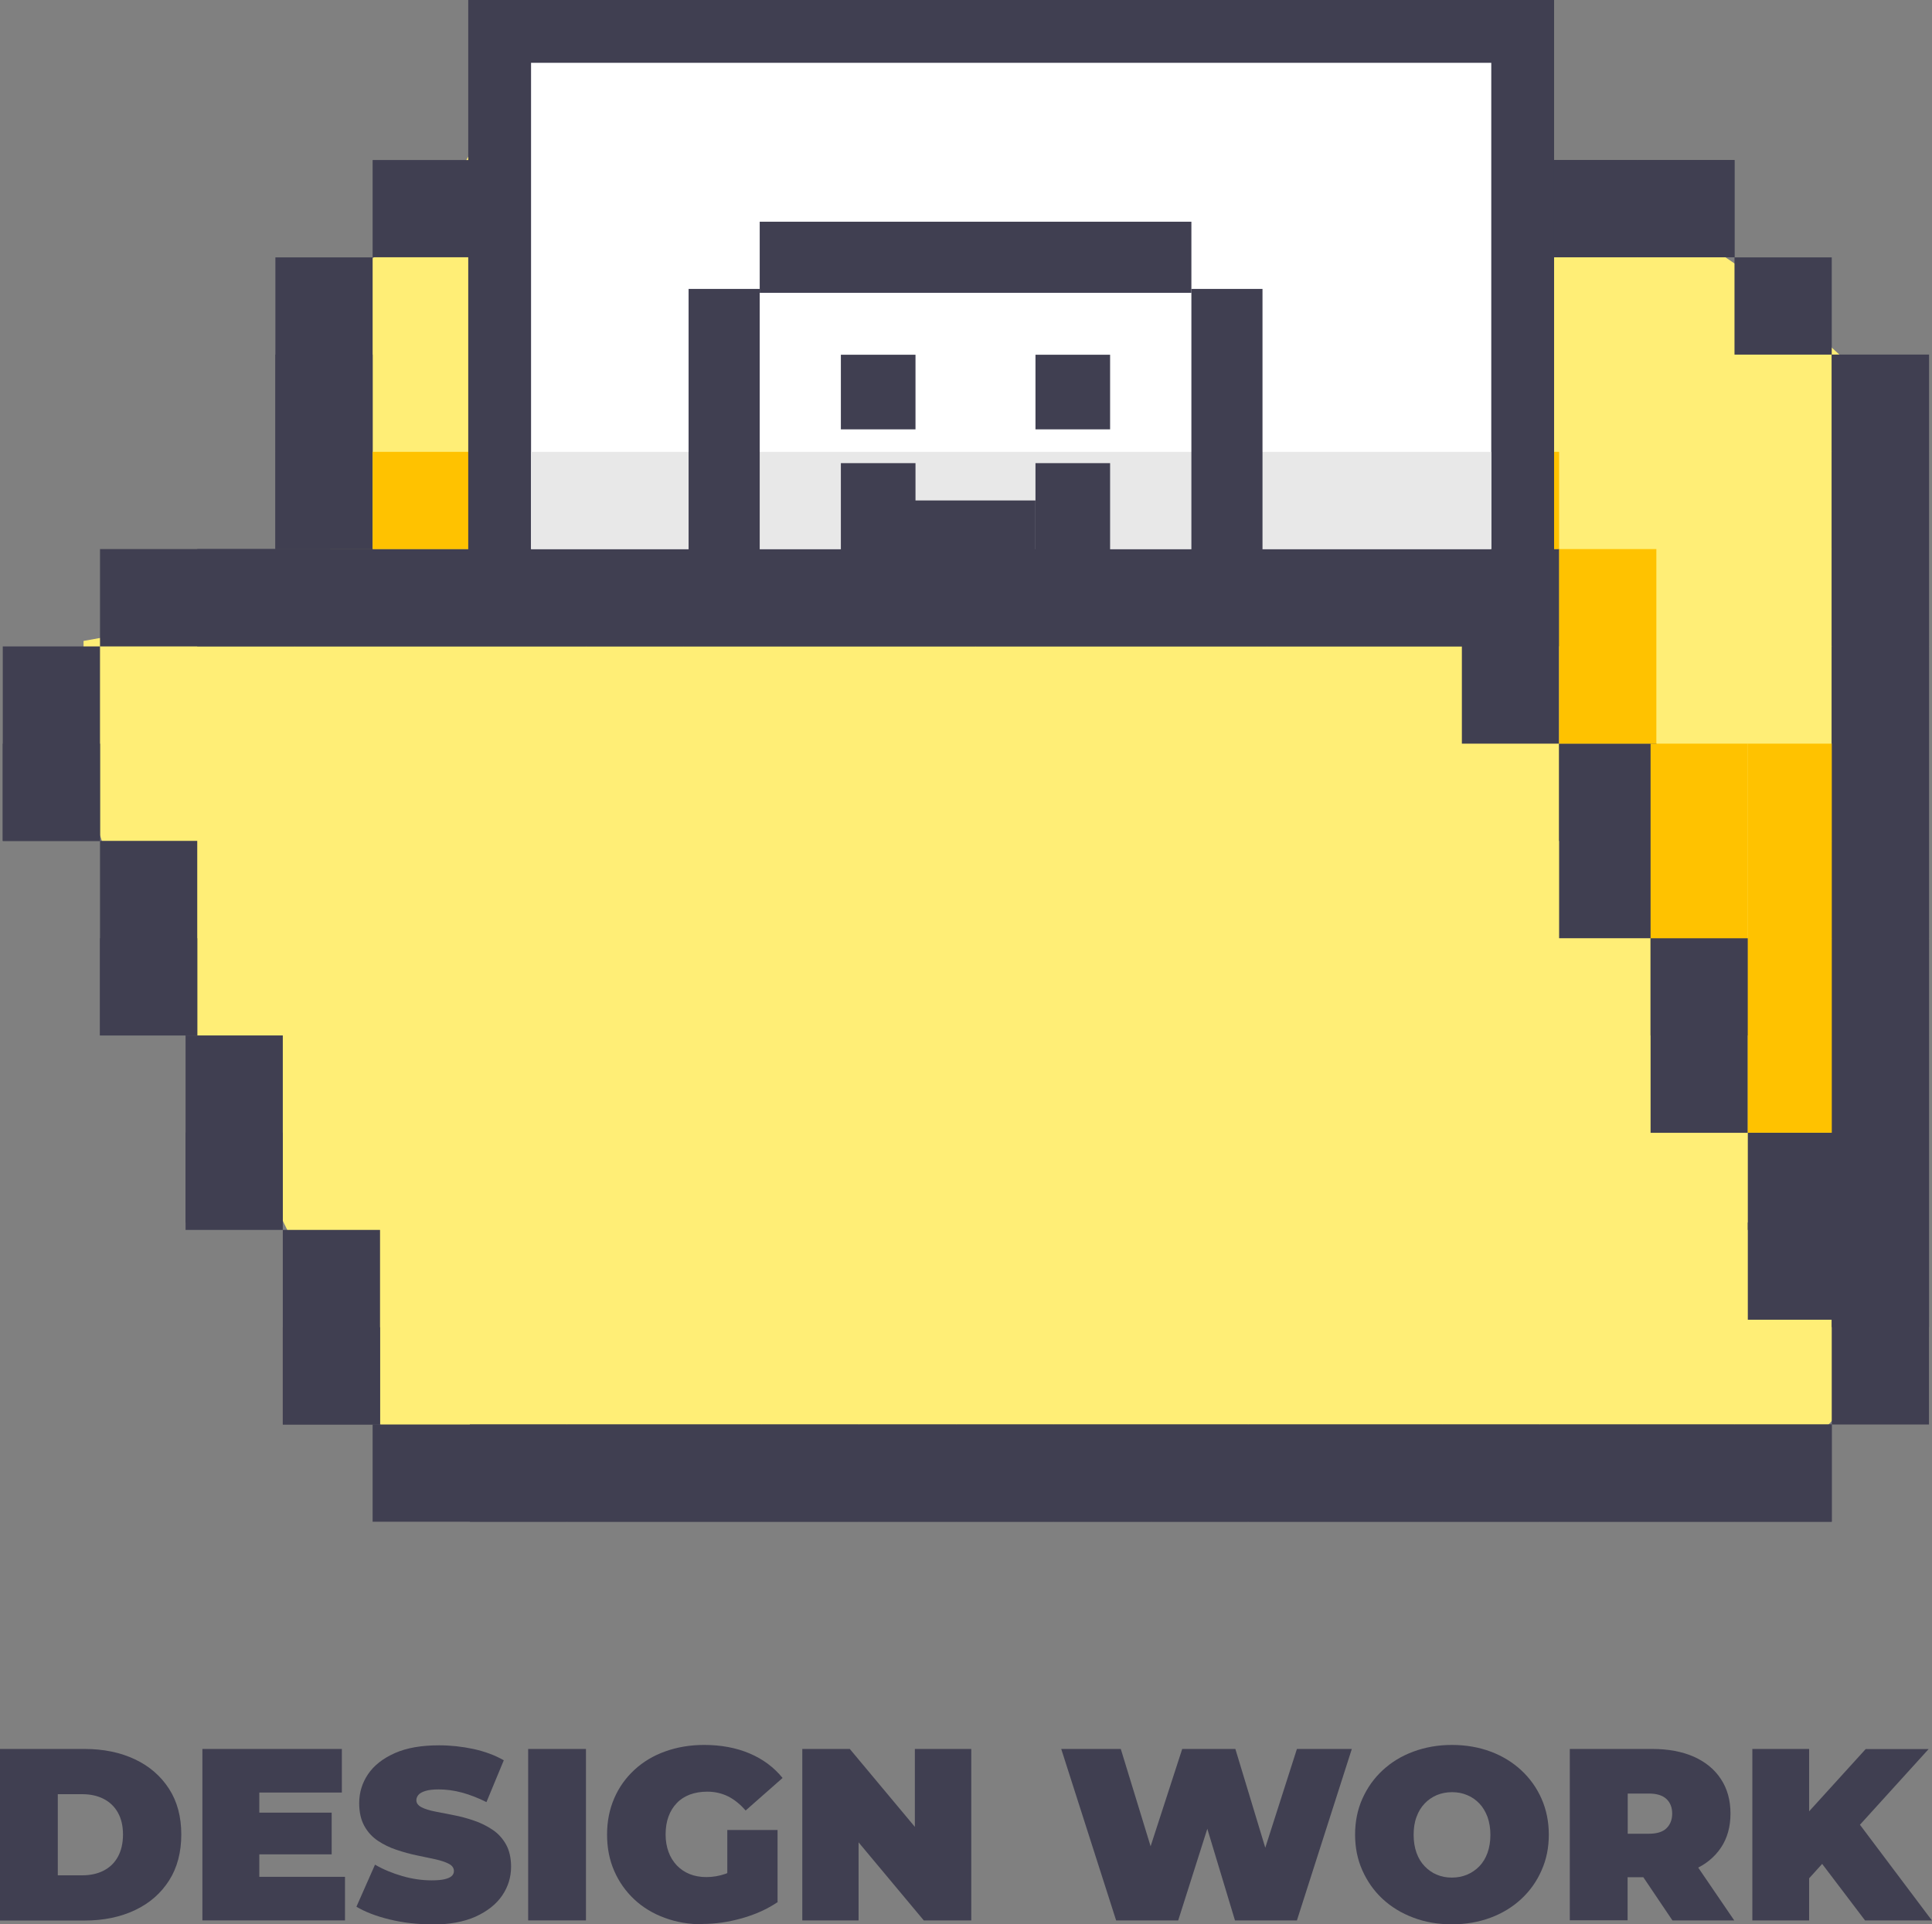 <?xml version="1.0" encoding="UTF-8"?>
<svg id="Capa_2" data-name="Capa 2" xmlns="http://www.w3.org/2000/svg" viewBox="0 0 153.78 153.19">
  <rect x="0" y="0" width="153.78" height="153.19" fill="#808080" stroke="none"/>
  <defs>
    <style>
      .cls-1 {
        fill: #ffee76;
      }

      .cls-2 {
        fill: #fff;
      }

      .cls-3 {
        fill: #403f51;
      }

      .cls-4 {
        fill: #ffc200;
      }

      .cls-5 {
        fill: #e8e8e8;
      }
    </style>
  </defs>
  <g id="Capa_1-2" data-name="Capa 1">
    <g>
      <path class="cls-3" d="M0,152.88v-13.65h6.73c1.52,0,2.86.28,4.02.83,1.16.55,2.06,1.34,2.71,2.35.65,1.01.97,2.22.97,3.63s-.32,2.64-.97,3.66-1.55,1.81-2.71,2.36c-1.16.55-2.5.83-4.02.83H0ZM4.6,149.29h1.93c.65,0,1.22-.12,1.71-.37.49-.25.87-.61,1.14-1.1.27-.49.41-1.08.41-1.78s-.14-1.27-.41-1.75c-.27-.48-.65-.84-1.14-1.09-.49-.25-1.06-.37-1.71-.37h-1.93v6.47Z"/>
      <path class="cls-3" d="M20.63,149.41h6.83v3.47h-11.35v-13.65h11.1v3.47h-6.57v6.71ZM20.32,144.3h6.08v3.32h-6.08v-3.32Z"/>
      <path class="cls-3" d="M34.32,153.19c-1.14,0-2.25-.13-3.32-.39-1.07-.26-1.94-.6-2.63-1.01l1.48-3.35c.65.38,1.38.68,2.17.91.8.23,1.58.34,2.33.34.44,0,.79-.03,1.04-.09s.44-.14.56-.25.18-.24.18-.4c0-.25-.14-.44-.41-.58-.27-.14-.63-.26-1.08-.36-.45-.1-.94-.2-1.47-.31-.53-.11-1.07-.26-1.61-.44-.54-.18-1.03-.42-1.48-.72-.45-.3-.81-.69-1.08-1.18-.27-.49-.41-1.09-.41-1.82,0-.84.24-1.62.71-2.31s1.18-1.25,2.13-1.67c.94-.42,2.12-.62,3.52-.62.92,0,1.83.1,2.73.29.9.2,1.7.49,2.42.9l-1.38,3.33c-.68-.34-1.33-.59-1.96-.76-.63-.17-1.25-.25-1.84-.25-.44,0-.79.04-1.05.12-.26.08-.45.18-.56.31-.11.13-.17.27-.17.43,0,.23.14.42.41.56.27.14.63.25,1.08.34.45.09.94.19,1.48.29.54.1,1.08.25,1.61.43.53.18,1.02.42,1.47.72s.81.69,1.08,1.17c.27.48.41,1.08.41,1.79,0,.83-.24,1.6-.71,2.29-.48.7-1.18,1.25-2.12,1.68-.94.42-2.11.63-3.53.63Z"/>
      <path class="cls-3" d="M42.04,152.88v-13.65h4.6v13.65h-4.6Z"/>
      <path class="cls-3" d="M55.95,153.19c-1.11,0-2.12-.17-3.05-.52-.93-.34-1.74-.83-2.42-1.47-.68-.64-1.21-1.39-1.59-2.26-.38-.87-.57-1.83-.57-2.89s.19-2.01.57-2.89.91-1.62,1.6-2.26c.69-.64,1.5-1.13,2.45-1.47.94-.34,1.98-.52,3.11-.52,1.35,0,2.56.23,3.62.68s1.93,1.1,2.62,1.95l-2.94,2.59c-.43-.49-.89-.87-1.39-1.12-.5-.25-1.06-.38-1.67-.38-.51,0-.96.08-1.38.23-.41.16-.76.38-1.04.68-.29.3-.51.66-.66,1.07s-.23.89-.23,1.42.08.97.23,1.39.38.78.66,1.08c.29.3.63.53,1.02.69.4.16.84.24,1.34.24.52,0,1.03-.09,1.52-.26.49-.18,1.02-.48,1.58-.91l2.57,3.16c-.83.56-1.78.99-2.85,1.29-1.07.3-2.1.45-3.1.45ZM57.89,150.87v-5.19h4v5.77l-4-.58Z"/>
      <path class="cls-3" d="M63.86,152.88v-13.65h3.78l6.94,8.31h-1.76v-8.31h4.49v13.65h-3.78l-6.94-8.31h1.75v8.31h-4.49Z"/>
      <path class="cls-3" d="M88.84,152.88l-4.37-13.65h4.74l3.53,11.52h-2.38l3.74-11.52h4.23l3.49,11.52h-2.28l3.69-11.52h4.37l-4.37,13.65h-4.93l-2.85-9.44h1.33l-3,9.44h-4.93Z"/>
      <path class="cls-3" d="M115.57,153.19c-1.1,0-2.13-.17-3.07-.53-.94-.35-1.76-.85-2.45-1.49-.69-.64-1.22-1.4-1.61-2.27s-.58-1.82-.58-2.85.19-1.99.58-2.86.92-1.62,1.61-2.26c.69-.64,1.5-1.14,2.45-1.49s1.97-.53,3.07-.53,2.15.18,3.08.53c.94.35,1.75.85,2.44,1.49.69.64,1.23,1.4,1.61,2.26.38.86.58,1.82.58,2.86s-.19,1.98-.58,2.85c-.38.87-.92,1.63-1.61,2.27-.69.64-1.5,1.14-2.44,1.49-.94.35-1.96.53-3.08.53ZM115.57,149.47c.43,0,.83-.08,1.2-.23.37-.16.7-.38.98-.67.28-.29.5-.65.65-1.07s.23-.9.23-1.43-.08-1.01-.23-1.43c-.16-.42-.37-.78-.65-1.07-.28-.29-.6-.52-.98-.67-.37-.16-.77-.23-1.2-.23s-.83.08-1.2.23c-.37.16-.7.38-.97.67-.28.29-.5.65-.65,1.07-.16.42-.23.9-.23,1.43s.08,1.01.23,1.43.37.78.65,1.07c.28.29.6.52.97.67.37.16.77.23,1.2.23Z"/>
      <path class="cls-3" d="M124.95,152.88v-13.65h6.57c1.27,0,2.38.21,3.31.62.93.42,1.65,1.01,2.15,1.78.51.77.76,1.69.76,2.74s-.25,1.96-.76,2.72c-.51.76-1.22,1.34-2.15,1.75-.93.4-2.03.6-3.31.6h-4.02l2.05-1.89v5.32h-4.6ZM129.56,148.07l-2.05-2.09h3.72c.64,0,1.11-.14,1.41-.43.3-.29.46-.68.46-1.17s-.15-.88-.46-1.17c-.31-.29-.78-.43-1.41-.43h-3.72l2.05-2.09v7.37ZM133.12,152.88l-3.35-4.97h4.88l3.39,4.97h-4.91Z"/>
      <path class="cls-3" d="M139.48,152.88v-13.65h4.52v13.65h-4.52ZM143.6,149.96l-.25-5.05,5.15-5.67h5.01l-5.77,6.36-2.55,2.61-1.58,1.75ZM148.45,152.88l-4.02-5.3,2.98-3.16,6.36,8.46h-5.32Z"/>
    </g>
    <path class="cls-1" d="M6.65,51.04v14.47l1.32,1.02.64,1.87s4.94,2.64,4.94,3.06.34,4.09.43,4.94.85,3.32.81,3.91,1.24,3.45,2.6,5.98,2.55,3.3,3.06,5.68,3.01,7.11,3.01,7.11l2.94,3.36s1.71.26,1.62.85.09,6.64-.09,7.15-3.57,1.87-3.57,1.87c0,0,5.67.89,5.91,1.08,1.98,1.57,2.71,7.34,3.28,6.32l107.41-1.36,7.57-8.17-2.13-81.96-6.81-6.21-9.79-6.64-49.8.43s-5.89-4-6.21-4.26-3.64-2.81-5.94-2.68-28.17,2.68-28.17,2.68l-2.26.68-1.57,2.72-4.65,2.89-.37,1.96-3.91,2.55s-1.54,9.53-1.11,10.72.51,13.87.51,13.87c0,0-5.03,1.87-6.73,1.96s-12.93,2.13-12.93,2.13Z"/>
    <rect class="cls-3" x="68.38" y="5" width="7.74" height="7.74"/>
    <rect class="cls-3" x="60.63" y="5" width="7.74" height="7.74"/>
    <rect class="cls-3" x="52.89" y="5" width="7.74" height="7.74"/>
    <rect class="cls-3" x="45.15" y="5" width="7.74" height="7.74"/>
    <rect class="cls-3" x="37.4" y="5" width="38.71" height="7.74"/>
    <rect class="cls-3" x="29.66" y="12.74" width="7.74" height="7.74"/>
    <rect class="cls-3" x="21.92" y="20.49" width="7.74" height="23.23"/>
    <rect class="cls-3" x="21.92" y="28.23" width="7.74" height="7.74"/>
    <rect class="cls-3" x="21.92" y="35.97" width="7.74" height="7.74"/>
    <rect class="cls-3" x="76.12" y="12.74" width="61.94" height="7.74"/>
    <rect class="cls-3" x="83.86" y="12.74" width="7.74" height="7.74"/>
    <rect class="cls-3" x="91.6" y="12.74" width="7.74" height="7.74"/>
    <rect class="cls-3" x="99.35" y="12.74" width="7.74" height="7.74"/>
    <rect class="cls-3" x="107.09" y="12.74" width="7.74" height="7.74"/>
    <rect class="cls-3" x="114.83" y="12.74" width="7.74" height="7.74"/>
    <rect class="cls-3" x="122.58" y="12.74" width="7.74" height="7.74"/>
    <rect class="cls-3" x="130.32" y="12.74" width="7.74" height="7.74"/>
    <rect class="cls-3" x="138.06" y="20.49" width="7.74" height="7.74"/>
    <rect class="cls-3" x="145.8" y="28.23" width="7.74" height="7.74"/>
    <rect class="cls-3" x="145.8" y="35.97" width="7.74" height="7.74"/>
    <rect class="cls-3" x="145.8" y="43.71" width="7.74" height="7.74"/>
    <rect class="cls-3" x="145.8" y="51.46" width="7.74" height="7.74"/>
    <rect class="cls-3" x="145.8" y="59.2" width="7.74" height="7.74"/>
    <rect class="cls-3" x="145.8" y="66.94" width="7.74" height="7.74"/>
    <rect class="cls-3" x="145.8" y="74.69" width="7.74" height="7.74"/>
    <rect class="cls-3" x="145.8" y="82.43" width="7.74" height="7.74"/>
    <rect class="cls-3" x="145.8" y="90.17" width="7.74" height="7.74"/>
    <rect class="cls-3" x="145.8" y="97.91" width="7.74" height="7.74"/>
    <rect class="cls-3" x="145.8" y="28.23" width="7.74" height="85.17"/>
    <rect class="cls-3" x="138.06" y="113.4" width="7.74" height="7.74"/>
    <rect class="cls-3" x="130.32" y="113.4" width="7.74" height="7.74"/>
    <rect class="cls-3" x="122.58" y="113.4" width="7.74" height="7.74"/>
    <rect class="cls-3" x="114.83" y="113.4" width="7.74" height="7.74"/>
    <rect class="cls-3" x="107.09" y="113.4" width="7.74" height="7.74"/>
    <rect class="cls-3" x="99.35" y="113.4" width="7.74" height="7.74"/>
    <rect class="cls-3" x="91.6" y="113.4" width="7.74" height="7.74"/>
    <rect class="cls-3" x="83.86" y="113.4" width="7.74" height="7.74"/>
    <rect class="cls-3" x="76.12" y="113.4" width="7.74" height="7.74"/>
    <rect class="cls-3" x="68.38" y="113.4" width="7.74" height="7.74"/>
    <rect class="cls-3" x="60.63" y="113.4" width="7.74" height="7.74"/>
    <rect class="cls-3" x="52.89" y="113.4" width="7.74" height="7.74"/>
    <rect class="cls-3" x="45.15" y="113.4" width="7.74" height="7.74"/>
    <rect class="cls-3" x="37.4" y="113.4" width="7.74" height="7.74"/>
    <rect class="cls-3" x="29.66" y="113.4" width="116.14" height="7.74"/>
    <rect class="cls-3" x="22.51" y="105.66" width="7.74" height="7.74"/>
    <rect class="cls-3" x="22.51" y="97.91" width="7.74" height="15.49"/>
    <rect class="cls-3" x="14.77" y="90.17" width="7.74" height="7.74"/>
    <rect class="cls-3" x="14.77" y="82.43" width="7.74" height="14.89"/>
    <rect class="cls-3" x="7.96" y="74.69" width="7.74" height="7.74"/>
    <rect class="cls-3" x="7.96" y="66.94" width="7.74" height="15.49"/>
    <rect class="cls-3" x=".22" y="59.2" width="7.74" height="7.74"/>
    <rect class="cls-3" x=".22" y="51.46" width="7.74" height="15.49"/>
    <rect class="cls-3" x="15.7" y="43.71" width="7.74" height="7.74"/>
    <rect class="cls-3" x="23.45" y="43.71" width="7.74" height="7.74"/>
    <rect class="cls-3" x="31.19" y="43.71" width="7.74" height="7.74"/>
    <rect class="cls-3" x="38.93" y="43.71" width="7.74" height="7.74"/>
    <rect class="cls-3" x="46.68" y="43.71" width="7.74" height="7.74"/>
    <rect class="cls-3" x="54.42" y="43.71" width="7.74" height="7.74"/>
    <rect class="cls-3" x="62.16" y="43.71" width="7.74" height="7.74"/>
    <rect class="cls-3" x="69.9" y="43.71" width="7.74" height="7.74"/>
    <rect class="cls-3" x="77.65" y="43.71" width="7.74" height="7.74"/>
    <rect class="cls-3" x="85.39" y="43.71" width="7.74" height="7.74"/>
    <rect class="cls-3" x="93.13" y="43.71" width="7.74" height="7.74"/>
    <rect class="cls-3" x="100.88" y="43.71" width="7.74" height="7.74"/>
    <rect class="cls-3" x="108.62" y="43.71" width="7.74" height="7.74"/>
    <rect class="cls-3" x="116.36" y="43.71" width="7.74" height="7.74"/>
    <polygon class="cls-3" points="116.36 43.71 7.96 43.71 7.96 51.46 116.36 51.46 116.36 59.2 124.1 59.2 124.1 51.46 124.1 43.71 116.36 43.71"/>
    <rect class="cls-3" x="124.1" y="59.2" width="7.74" height="7.74"/>
    <rect class="cls-3" x="124.1" y="59.2" width="7.74" height="15.49"/>
    <rect class="cls-3" x="131.38" y="74.69" width="7.74" height="7.74"/>
    <rect class="cls-3" x="131.38" y="74.69" width="7.74" height="15.49"/>
    <rect class="cls-3" x="139.12" y="90.17" width="7.74" height="7.74"/>
    <rect class="cls-3" x="139.12" y="97.32" width="7.74" height="7.74"/>
    <rect class="cls-4" x="29.66" y="35.97" width="94.44" height="7.74"/>
    <rect class="cls-4" x="124.1" y="43.71" width="7.74" height="15.49"/>
    <rect class="cls-4" x="131.38" y="59.2" width="7.74" height="15.49"/>
    <rect class="cls-4" x="139.12" y="59.2" width="6.68" height="30.97"/>
    <g>
      <rect class="cls-2" x="39.77" y="2.5" width="81.43" height="43.71"/>
      <path class="cls-3" d="M118.7,5v38.71H42.27V5h76.43M123.7,0H37.27v48.71h86.43V0h0Z"/>
    </g>
    <rect class="cls-5" x="42.27" y="35.97" width="76.43" height="7.74"/>
    <rect class="cls-3" x="66.93" y="28.24" width="5.94" height="5.94"/>
    <rect class="cls-3" x="82.42" y="28.24" width="5.94" height="5.94"/>
    <rect class="cls-3" x="66.93" y="36.87" width="5.94" height="8.34"/>
    <rect class="cls-3" x="72.25" y="39.84" width="10.17" height="5.37"/>
    <rect class="cls-3" x="82.42" y="36.87" width="5.94" height="8.34"/>
  </g>
  <g id="Capa_4" data-name="Capa 4">
    <rect class="cls-3" x="60.47" y="17.65" width="34.36" height="5.66"/>
    <rect class="cls-3" x="45.34" y="32.46" width="24.58" height="5.66" transform="translate(92.93 -22.34) rotate(90)"/>
    <rect class="cls-3" x="85.37" y="32.46" width="24.58" height="5.66" transform="translate(132.95 -62.37) rotate(90)"/>
  </g>
</svg>